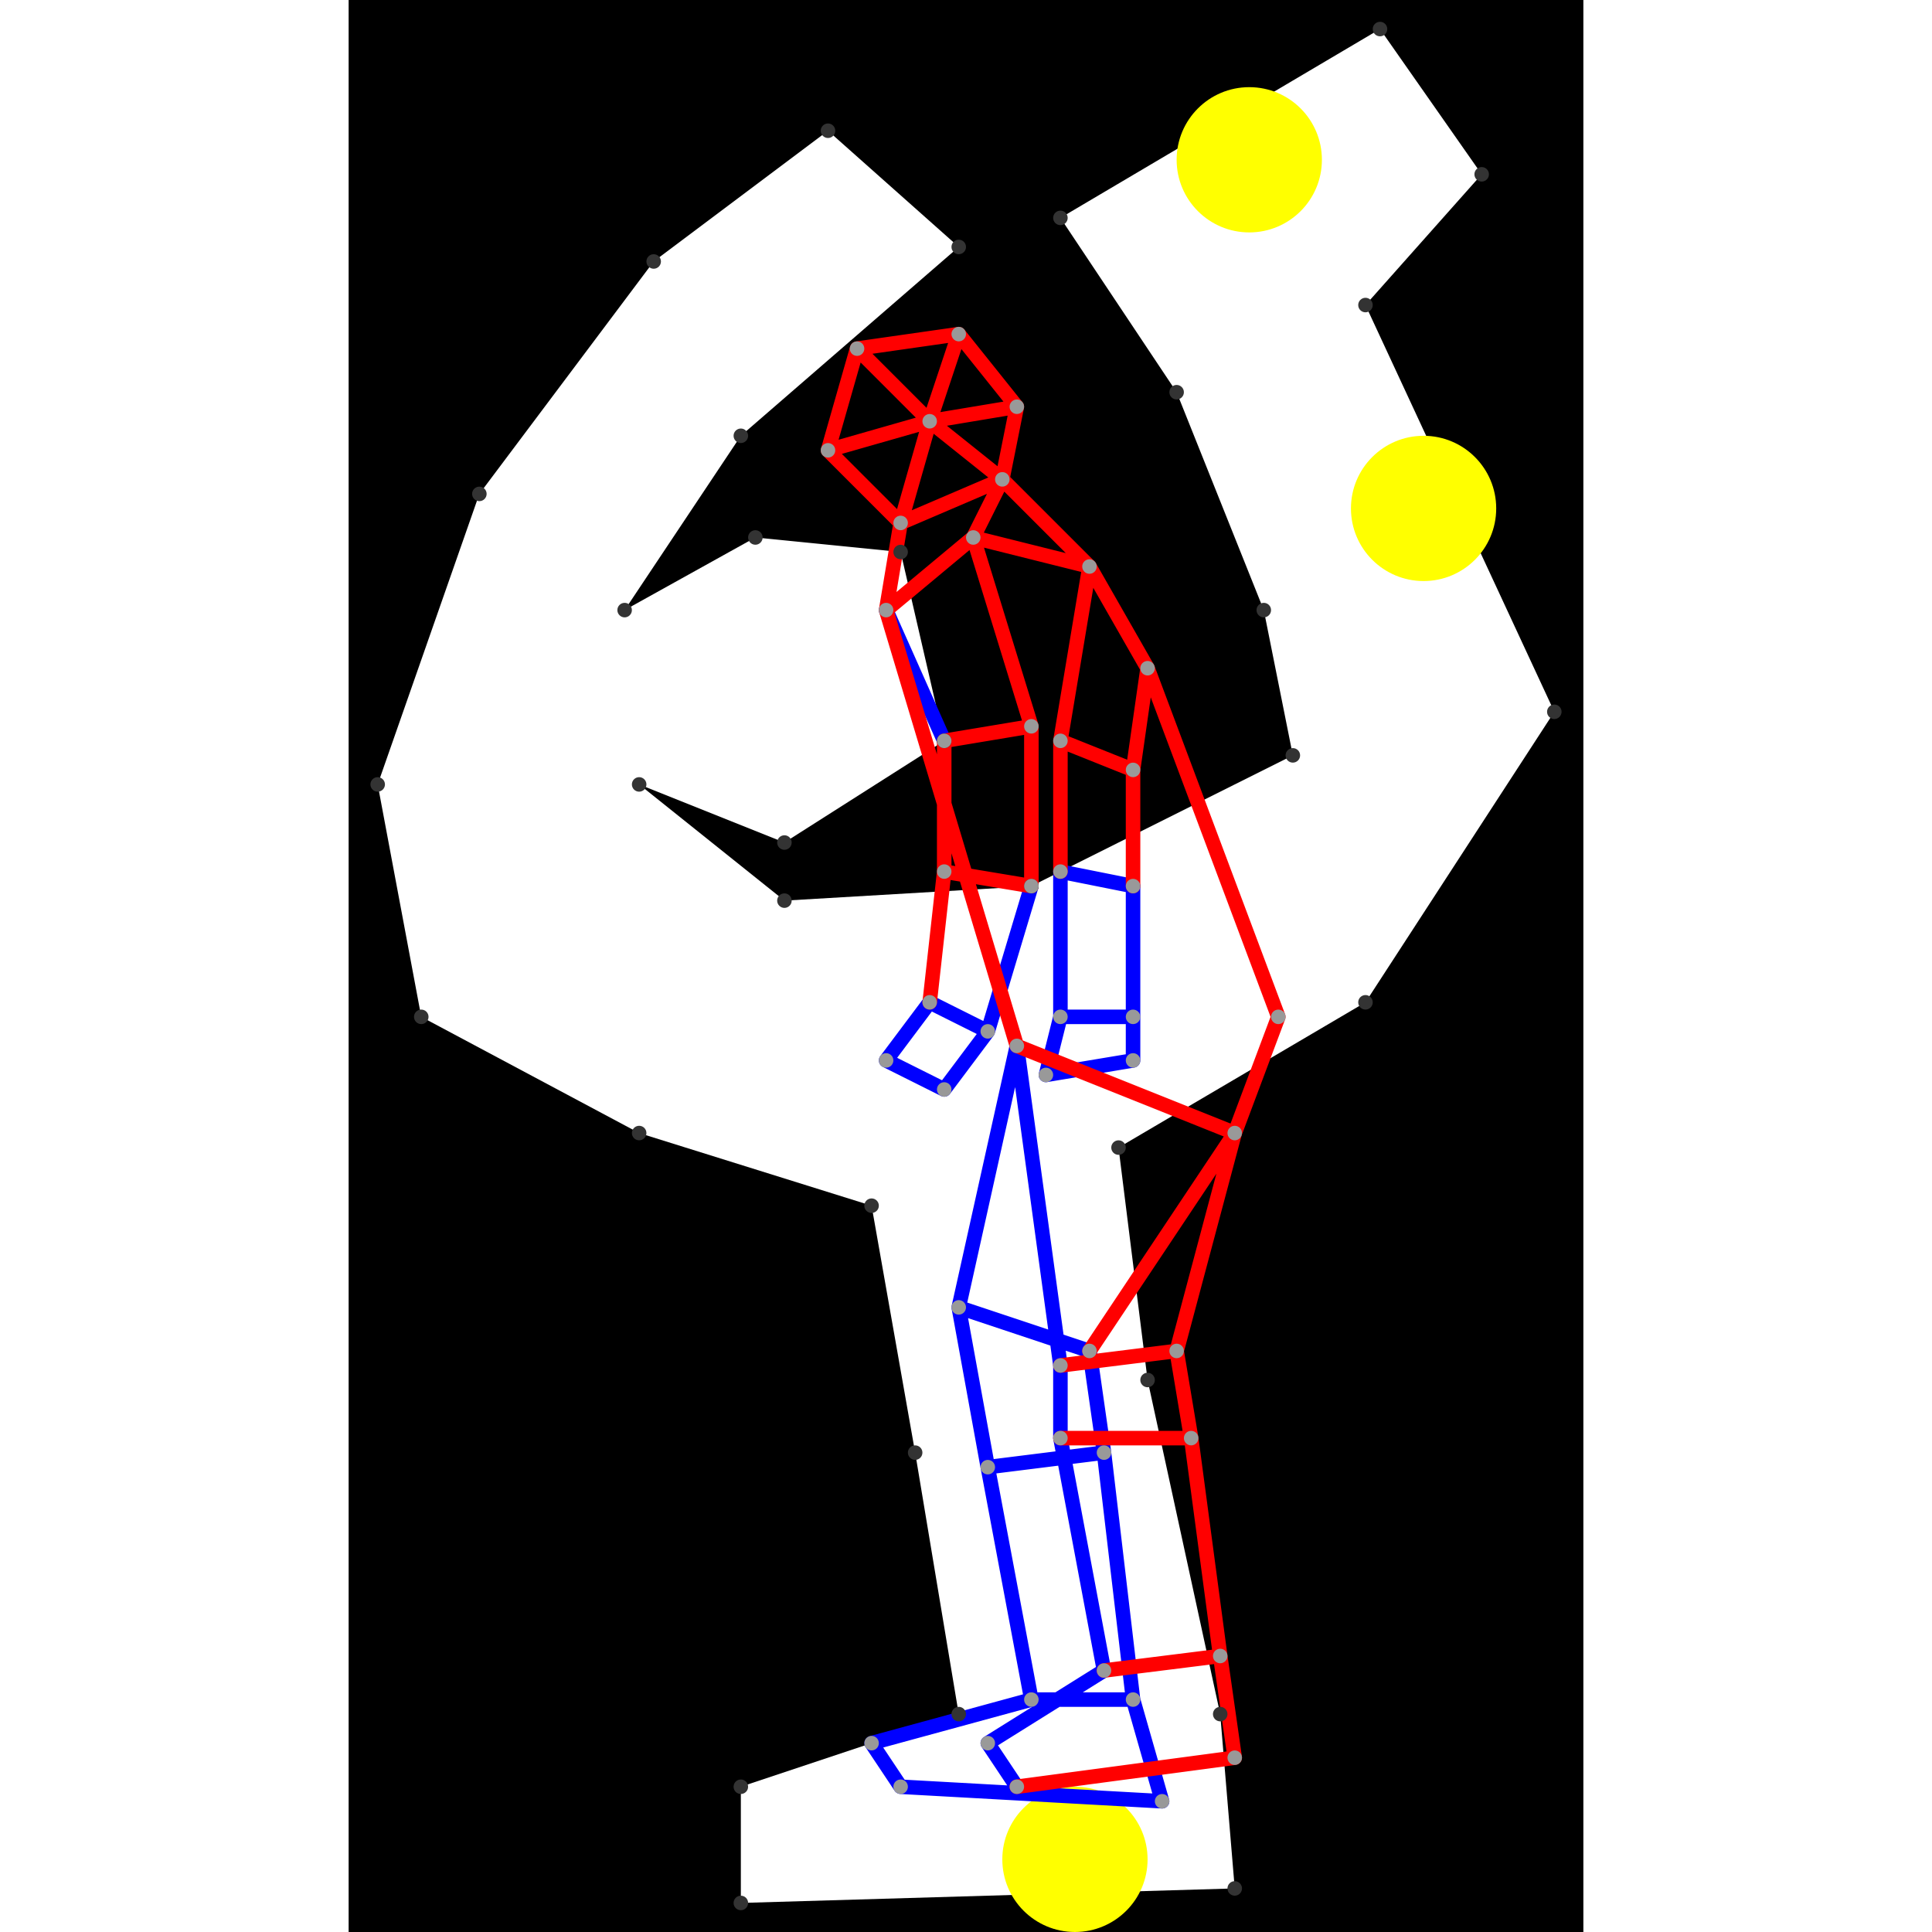 <svg height="500" viewBox="7 3 85 133" width="500" xmlns="http://www.w3.org/2000/svg">
<path class="hole" d="M40 12L28 21L16 37L9 57L12 73L27 81L43 86L46 103L49 121L34 126L34 134L68 133L67 121L62 98L60 82L77 72L90 52L77 24L85 15L78 5L56 18L64 30L70 45L72 55L54 64L37 65L27 57L37 61L48 54L45 41L35 40L26 45L34 33L49 20M7 3L92 3L92 136L7 136" style="fill:#00000066;fill-rule:evenodd;"/>
<circle cx="81" cy="38" fill="#ffff0066" r="5">
<title>
BreakALeg@102
</title>
</circle>
<circle cx="69" cy="14" fill="#ffff0066" r="5">
<title>
WallHack@91
</title>
</circle>
<circle cx="57" cy="131" fill="#ffff0066" r="5">
<title>
SuperFlex@122
</title>
</circle>
<path class="ok" d="M43 123L45 126M43 123L54 120M44 45L48 54M44 76L47 72M44 76L48 78M45 126L63 127M47 72L51 74M48 78L51 74M49 93L51 104M49 93L53 75M49 93L58 96M51 74L54 64M51 104L54 120M51 104L59 103M51 123L53 126M51 123L59 118M53 75L56 97M54 120L61 120M55 77L56 73M55 77L61 76M56 63L56 73M56 63L61 64M56 73L61 73M56 97L56 102M56 102L59 118M58 96L59 103M59 103L61 120M61 64L61 73M61 73L61 76M61 120L63 127" style="stroke:#0000ff;stroke-linecap:round"/>
<path class="out" d="M40 34L42 27M40 34L45 39M40 34L47 32M42 27L47 32M42 27L49 26M44 45L45 39M44 45L50 40M44 45L53 75M45 39L47 32M45 39L52 36M47 32L49 26M47 32L52 36M47 32L53 31M47 72L48 63M48 54L48 63M48 54L54 53M48 63L54 64M49 26L53 31M50 40L52 36M50 40L54 53M50 40L58 42M52 36L53 31M52 36L58 42M53 75L68 81M53 126L68 124M54 53L54 64M56 54L56 63M56 54L58 42M56 54L61 56M56 97L64 96M56 102L65 102M58 42L62 49M58 96L68 81M59 118L67 117M61 56L61 64M61 56L62 49M62 49L71 73M64 96L65 102M64 96L68 81M65 102L67 117M67 117L68 124M68 81L71 73" style="stroke:#ff0000;stroke-linecap:round"/>
<g fill="#333333">
<circle cx="40" cy="12" r="0.5">
<title>
hole:0
</title>
</circle>
<circle cx="28" cy="21" r="0.5">
<title>
hole:1
</title>
</circle>
<circle cx="16" cy="37" r="0.5">
<title>
hole:2
</title>
</circle>
<circle cx="9" cy="57" r="0.5">
<title>
hole:3
</title>
</circle>
<circle cx="12" cy="73" r="0.5">
<title>
hole:4
</title>
</circle>
<circle cx="27" cy="81" r="0.5">
<title>
hole:5
</title>
</circle>
<circle cx="43" cy="86" r="0.5">
<title>
hole:6
</title>
</circle>
<circle cx="46" cy="103" r="0.5">
<title>
hole:7
</title>
</circle>
<circle cx="49" cy="121" r="0.5">
<title>
hole:8
</title>
</circle>
<circle cx="34" cy="126" r="0.5">
<title>
hole:9
</title>
</circle>
<circle cx="34" cy="134" r="0.5">
<title>
hole:10
</title>
</circle>
<circle cx="68" cy="133" r="0.5">
<title>
hole:11
</title>
</circle>
<circle cx="67" cy="121" r="0.5">
<title>
hole:12
</title>
</circle>
<circle cx="62" cy="98" r="0.5">
<title>
hole:13
</title>
</circle>
<circle cx="60" cy="82" r="0.5">
<title>
hole:14
</title>
</circle>
<circle cx="77" cy="72" r="0.5">
<title>
hole:15
</title>
</circle>
<circle cx="90" cy="52" r="0.5">
<title>
hole:16
</title>
</circle>
<circle cx="77" cy="24" r="0.5">
<title>
hole:17
</title>
</circle>
<circle cx="85" cy="15" r="0.5">
<title>
hole:18
</title>
</circle>
<circle cx="78" cy="5" r="0.5">
<title>
hole:19
</title>
</circle>
<circle cx="56" cy="18" r="0.5">
<title>
hole:20
</title>
</circle>
<circle cx="64" cy="30" r="0.5">
<title>
hole:21
</title>
</circle>
<circle cx="70" cy="45" r="0.5">
<title>
hole:22
</title>
</circle>
<circle cx="72" cy="55" r="0.5">
<title>
hole:23
</title>
</circle>
<circle cx="54" cy="64" r="0.5">
<title>
hole:24
</title>
</circle>
<circle cx="37" cy="65" r="0.5">
<title>
hole:25
</title>
</circle>
<circle cx="27" cy="57" r="0.5">
<title>
hole:26
</title>
</circle>
<circle cx="37" cy="61" r="0.5">
<title>
hole:27
</title>
</circle>
<circle cx="48" cy="54" r="0.5">
<title>
hole:28
</title>
</circle>
<circle cx="45" cy="41" r="0.5">
<title>
hole:29
</title>
</circle>
<circle cx="35" cy="40" r="0.5">
<title>
hole:30
</title>
</circle>
<circle cx="26" cy="45" r="0.5">
<title>
hole:31
</title>
</circle>
<circle cx="34" cy="33" r="0.5">
<title>
hole:32
</title>
</circle>
<circle cx="49" cy="20" r="0.5">
<title>
hole:33
</title>
</circle>
</g>
<g fill="#999999">
<circle cx="40" cy="34" i="0" r="0.5" tabindex="0">
<title>
v:0
</title>
</circle>
<circle cx="42" cy="27" i="1" r="0.5" tabindex="1">
<title>
v:1
</title>
</circle>
<circle cx="43" cy="123" i="2" r="0.5" tabindex="2">
<title>
v:2
</title>
</circle>
<circle cx="44" cy="45" i="3" r="0.5" tabindex="3">
<title>
v:3
</title>
</circle>
<circle cx="44" cy="76" i="4" r="0.5" tabindex="4">
<title>
v:4
</title>
</circle>
<circle cx="45" cy="39" i="5" r="0.5" tabindex="5">
<title>
v:5
</title>
</circle>
<circle cx="45" cy="126" i="6" r="0.5" tabindex="6">
<title>
v:6
</title>
</circle>
<circle cx="47" cy="32" i="7" r="0.5" tabindex="7">
<title>
v:7
</title>
</circle>
<circle cx="47" cy="72" i="8" r="0.5" tabindex="8">
<title>
v:8
</title>
</circle>
<circle cx="48" cy="54" i="9" r="0.5" tabindex="9">
<title>
v:9
</title>
</circle>
<circle cx="48" cy="63" i="10" r="0.5" tabindex="10">
<title>
v:10
</title>
</circle>
<circle cx="48" cy="78" i="11" r="0.5" tabindex="11">
<title>
v:11
</title>
</circle>
<circle cx="49" cy="26" i="12" r="0.5" tabindex="12">
<title>
v:12
</title>
</circle>
<circle cx="49" cy="93" i="13" r="0.5" tabindex="13">
<title>
v:13
</title>
</circle>
<circle cx="50" cy="40" i="14" r="0.5" tabindex="14">
<title>
v:14
</title>
</circle>
<circle cx="51" cy="74" i="15" r="0.5" tabindex="15">
<title>
v:15
</title>
</circle>
<circle cx="51" cy="104" i="16" r="0.5" tabindex="16">
<title>
v:16
</title>
</circle>
<circle cx="51" cy="123" i="17" r="0.5" tabindex="17">
<title>
v:17
</title>
</circle>
<circle cx="52" cy="36" i="18" r="0.5" tabindex="18">
<title>
v:18
</title>
</circle>
<circle cx="53" cy="31" i="19" r="0.5" tabindex="19">
<title>
v:19
</title>
</circle>
<circle cx="53" cy="75" i="20" r="0.5" tabindex="20">
<title>
v:20
</title>
</circle>
<circle cx="53" cy="126" i="21" r="0.5" tabindex="21">
<title>
v:21
</title>
</circle>
<circle cx="54" cy="53" i="22" r="0.5" tabindex="22">
<title>
v:22
</title>
</circle>
<circle cx="54" cy="64" i="23" r="0.5" tabindex="23">
<title>
v:23
</title>
</circle>
<circle cx="54" cy="120" i="24" r="0.5" tabindex="24">
<title>
v:24
</title>
</circle>
<circle cx="55" cy="77" i="25" r="0.5" tabindex="25">
<title>
v:25
</title>
</circle>
<circle cx="56" cy="54" i="26" r="0.5" tabindex="26">
<title>
v:26
</title>
</circle>
<circle cx="56" cy="63" i="27" r="0.5" tabindex="27">
<title>
v:27
</title>
</circle>
<circle cx="56" cy="73" i="28" r="0.5" tabindex="28">
<title>
v:28
</title>
</circle>
<circle cx="56" cy="97" i="29" r="0.5" tabindex="29">
<title>
v:29
</title>
</circle>
<circle cx="56" cy="102" i="30" r="0.5" tabindex="30">
<title>
v:30
</title>
</circle>
<circle cx="58" cy="42" i="31" r="0.5" tabindex="31">
<title>
v:31
</title>
</circle>
<circle cx="58" cy="96" i="32" r="0.5" tabindex="32">
<title>
v:32
</title>
</circle>
<circle cx="59" cy="103" i="33" r="0.5" tabindex="33">
<title>
v:33
</title>
</circle>
<circle cx="59" cy="118" i="34" r="0.5" tabindex="34">
<title>
v:34
</title>
</circle>
<circle cx="61" cy="56" i="35" r="0.5" tabindex="35">
<title>
v:35
</title>
</circle>
<circle cx="61" cy="64" i="36" r="0.5" tabindex="36">
<title>
v:36
</title>
</circle>
<circle cx="61" cy="73" i="37" r="0.5" tabindex="37">
<title>
v:37
</title>
</circle>
<circle cx="61" cy="76" i="38" r="0.5" tabindex="38">
<title>
v:38
</title>
</circle>
<circle cx="61" cy="120" i="39" r="0.5" tabindex="39">
<title>
v:39
</title>
</circle>
<circle cx="62" cy="49" i="40" r="0.5" tabindex="40">
<title>
v:40
</title>
</circle>
<circle cx="63" cy="127" i="41" r="0.5" tabindex="41">
<title>
v:41
</title>
</circle>
<circle cx="64" cy="96" i="42" r="0.5" tabindex="42">
<title>
v:42
</title>
</circle>
<circle cx="65" cy="102" i="43" r="0.5" tabindex="43">
<title>
v:43
</title>
</circle>
<circle cx="67" cy="117" i="44" r="0.5" tabindex="44">
<title>
v:44
</title>
</circle>
<circle cx="68" cy="81" i="45" r="0.5" tabindex="45">
<title>
v:45
</title>
</circle>
<circle cx="68" cy="124" i="46" r="0.5" tabindex="46">
<title>
v:46
</title>
</circle>
<circle cx="71" cy="73" i="47" r="0.5" tabindex="47">
<title>
v:47
</title>
</circle>
</g>
</svg>